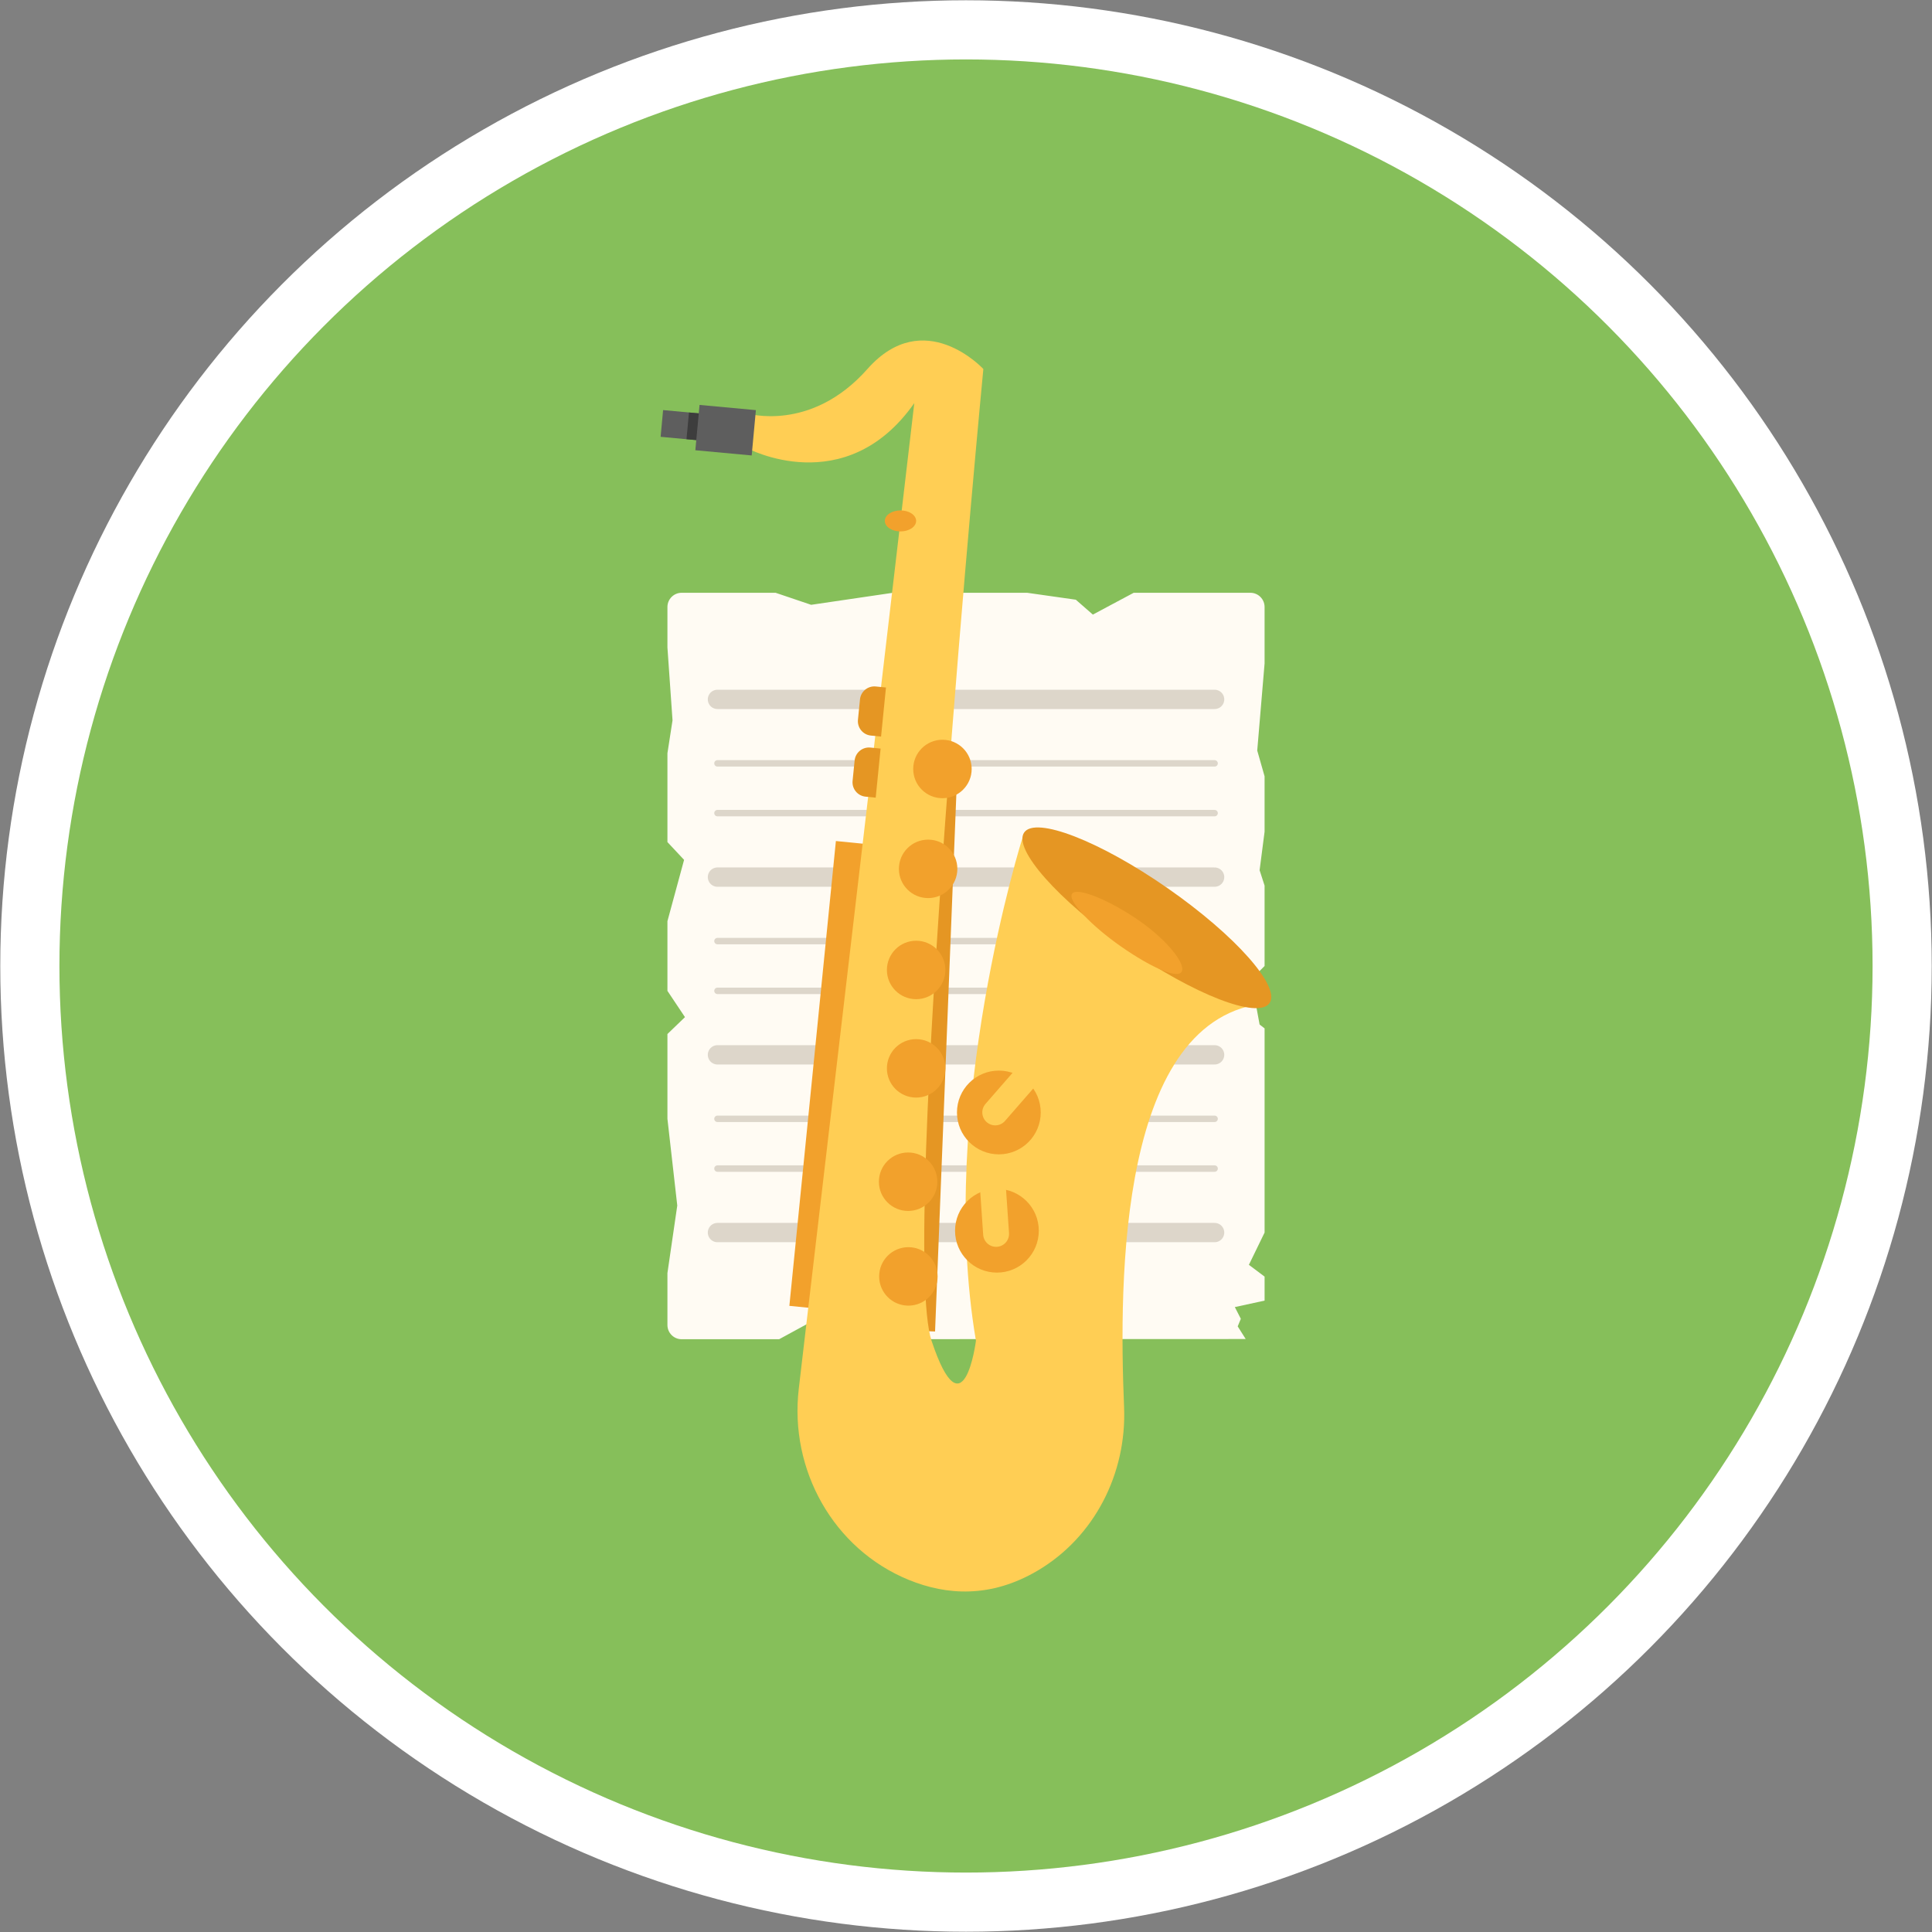 <?xml version="1.0" encoding="utf-8"?>
<!-- Generator: Adobe Illustrator 23.0.0, SVG Export Plug-In . SVG Version: 6.00 Build 0)  -->
<svg version="1.0" id="Camada_1" xmlns="http://www.w3.org/2000/svg" xmlns:xlink="http://www.w3.org/1999/xlink" x="0px" y="0px"
	 viewBox="0 0 300 300" enable-background="new 0 0 300 300" xml:space="preserve">
<rect x="0" y="0" width="300" height="300" fill="#808080" stroke="none"/>
<ellipse fill="#FFFFFF" cx="150" cy="150" rx="149.957" ry="149.957"/>
<circle fill="#86BF5A" cx="150" cy="150" r="140.772"/>
<g>
	<path fill="#FFFBF3" d="M191.743,202.963l4.621-1.006v-3.726l-2.437-1.829l2.437-5.011v-31.704l-0.773-0.598l-0.568-3.07
		l-1.947-2.716l3.288-3.303v-12.482l-0.773-2.392l0.773-5.978v-8.602l-1.141-4.002l1.141-13.523v-8.767
		c0-1.22-0.989-2.208-2.208-2.208h-18.113l-6.347,3.386l-2.643-2.31l-7.561-1.076h-20.837l-12.7,1.868l-5.522-1.868h-14.587
		c-1.219,0-2.208,0.988-2.208,2.208v6.284l0.791,11.315l-0.791,5.106v13.798l2.585,2.76l-2.585,9.521v10.822l2.723,4.08
		l-2.723,2.622v13.168l1.527,13.463l-1.527,10.487v8.067c0,1.219,0.989,2.208,2.208,2.208l15.144-0.005l4.919-2.68l2.45,1.608
		l11.476,0.06l2.76-0.897l-0.219,1.298l0.874,0.603l50.182-0.019l-1.243-1.964l0.486-1.177L191.743,202.963z"/>
	<g>
		<g>
			
				<line fill="none" stroke="#DDD6CA" stroke-width="3" stroke-linecap="round" stroke-miterlimit="10" x1="111.407" y1="191.391" x2="188.603" y2="191.391"/>
			
				<line fill="none" stroke="#DDD6CA" stroke-width="3" stroke-linecap="round" stroke-miterlimit="10" x1="111.407" y1="163.794" x2="188.603" y2="163.794"/>
		</g>
		
			<line fill="none" stroke="#DDD6CA" stroke-width="3" stroke-linecap="round" stroke-miterlimit="10" x1="111.407" y1="136.197" x2="188.603" y2="136.197"/>
		
			<line fill="none" stroke="#DDD6CA" stroke-width="3" stroke-linecap="round" stroke-miterlimit="10" x1="111.407" y1="108.6" x2="188.603" y2="108.6"/>
		<g>
			
				<line fill="none" stroke="#DDD6CA" stroke-linecap="round" stroke-miterlimit="10" x1="111.407" y1="118.535" x2="188.603" y2="118.535"/>
			
				<line fill="none" stroke="#DDD6CA" stroke-linecap="round" stroke-miterlimit="10" x1="111.407" y1="126.262" x2="188.603" y2="126.262"/>
		</g>
		<g>
			
				<line fill="none" stroke="#DDD6CA" stroke-linecap="round" stroke-miterlimit="10" x1="111.407" y1="146.132" x2="188.603" y2="146.132"/>
			
				<line fill="none" stroke="#DDD6CA" stroke-linecap="round" stroke-miterlimit="10" x1="111.407" y1="153.859" x2="188.603" y2="153.859"/>
		</g>
		<g>
			
				<line fill="none" stroke="#DDD6CA" stroke-linecap="round" stroke-miterlimit="10" x1="111.407" y1="173.729" x2="188.603" y2="173.729"/>
			
				<line fill="none" stroke="#DDD6CA" stroke-linecap="round" stroke-miterlimit="10" x1="111.407" y1="181.456" x2="188.603" y2="181.456"/>
		</g>
	</g>
</g>
<g>
	<path fill="#F2A12C" d="M129.797,130.594l7.262,0.727l-7.225,72.178l-7.262-0.727L129.797,130.594z"/>
	<path fill="#E59623" d="M141.389,118.496l7.293,0.29l-3.486,87.968l-7.293-0.289L141.389,118.496L141.389,118.496z"/>
	<path fill="#FFCE54" d="M158.831,129.9c0,0-13.414,42.292-7.286,78.292c0,0-1.915,14.936-6.894,0s8.043-150.894,8.043-150.894
		s-9.191-9.957-18,0s-18.766,6.879-18.766,6.879v5.376c0,0,15.319,8.3,26.043-6.957l-17.938,153.057
		c-1.474,12.58,5.368,24.888,17.095,29.676c5.882,2.401,12.751,2.837,20.004-1.448c8.843-5.224,13.839-15.115,13.414-25.376
		c-0.825-19.96-0.812-60.781,22.269-62.738"/>
	
		<ellipse transform="matrix(0.571 -0.821 0.821 0.571 -40.719 207.299)" fill="#E59623" cx="178.106" cy="142.633" rx="5.617" ry="23.202"/>
	<path fill="#F2A12C" d="M176.892,142.959c4.441,3.092,7.35,6.852,6.575,7.964s-4.939-0.845-9.379-3.937
		c-4.441-3.092-8.39-7.097-7.615-8.209C167.247,137.665,172.451,139.868,176.892,142.959L176.892,142.959z"/>
	<circle fill="#F2A12C" cx="144.119" cy="134.916" r="4.539"/>
	<circle fill="#F2A12C" cx="146.342" cy="119.406" r="4.539"/>
	<circle fill="#F2A12C" cx="142.257" cy="150.614" r="4.539"/>
	<circle fill="#F2A12C" cx="142.257" cy="165.894" r="4.539"/>
	<circle fill="#F2A12C" cx="141.013" cy="183.496" r="4.539"/>
	<circle fill="#F2A12C" cx="141.053" cy="198.199" r="4.539"/>
	<ellipse fill="#F2A12C" cx="139.826" cy="80.887" rx="2.431" ry="1.632"/>
	<path fill="#5E5E5E" d="M102.966,63.678l8.748,0.811l-0.384,4.15l-8.749-0.81C102.581,67.829,102.966,63.678,102.966,63.678z"/>
	<path fill="#3D3D3D" d="M106.984,64.05l8.748,0.811l-0.384,4.15l-8.749-0.81C106.599,68.201,106.984,64.05,106.984,64.05z"/>
	<path fill="#5E5E5E" d="M108.626,62.876l8.748,0.81l-0.652,7.037l-8.749-0.81C107.973,69.913,108.626,62.876,108.626,62.876z"/>
	<circle fill="#F2A12C" cx="154.802" cy="191.107" r="6.503"/>
	<circle fill="#F2A12C" cx="155.1" cy="172.744" r="6.503"/>
	<path fill="#FFCE54" d="M154.812,193.603c-1.107,0.077-2.067-0.759-2.144-1.866c0,0,0,0,0-0.001v-0.001l-0.494-7.185l4.012-0.276
		l0.494,7.185c0.077,1.107-0.759,2.067-1.867,2.144C154.813,193.603,154.813,193.603,154.812,193.603L154.812,193.603z
		 M153.221,174.251c-0.837-0.73-0.924-2-0.195-2.837l4.731-5.429l3.032,2.642l-4.731,5.429
		C155.328,174.893,154.058,174.98,153.221,174.251L153.221,174.251z"/>
	<path fill="#E59623" d="M135.978,123.861l-1.58-0.158c-1.232-0.123-2.131-1.222-2.008-2.454c0,0,0,0,0,0l0.316-3.16
		c0.123-1.232,1.222-2.131,2.454-2.008c0,0,0,0,0,0l1.58,0.158C136.74,116.239,135.978,123.861,135.978,123.861z M136.811,114.376
		l-1.58-0.158c-1.232-0.123-2.131-1.222-2.008-2.454c0,0,0,0,0,0l0.316-3.16c0.123-1.232,1.222-2.131,2.454-2.008c0,0,0,0,0,0
		l1.58,0.158C137.573,106.754,136.811,114.376,136.811,114.376z"/>
</g>
</svg>
